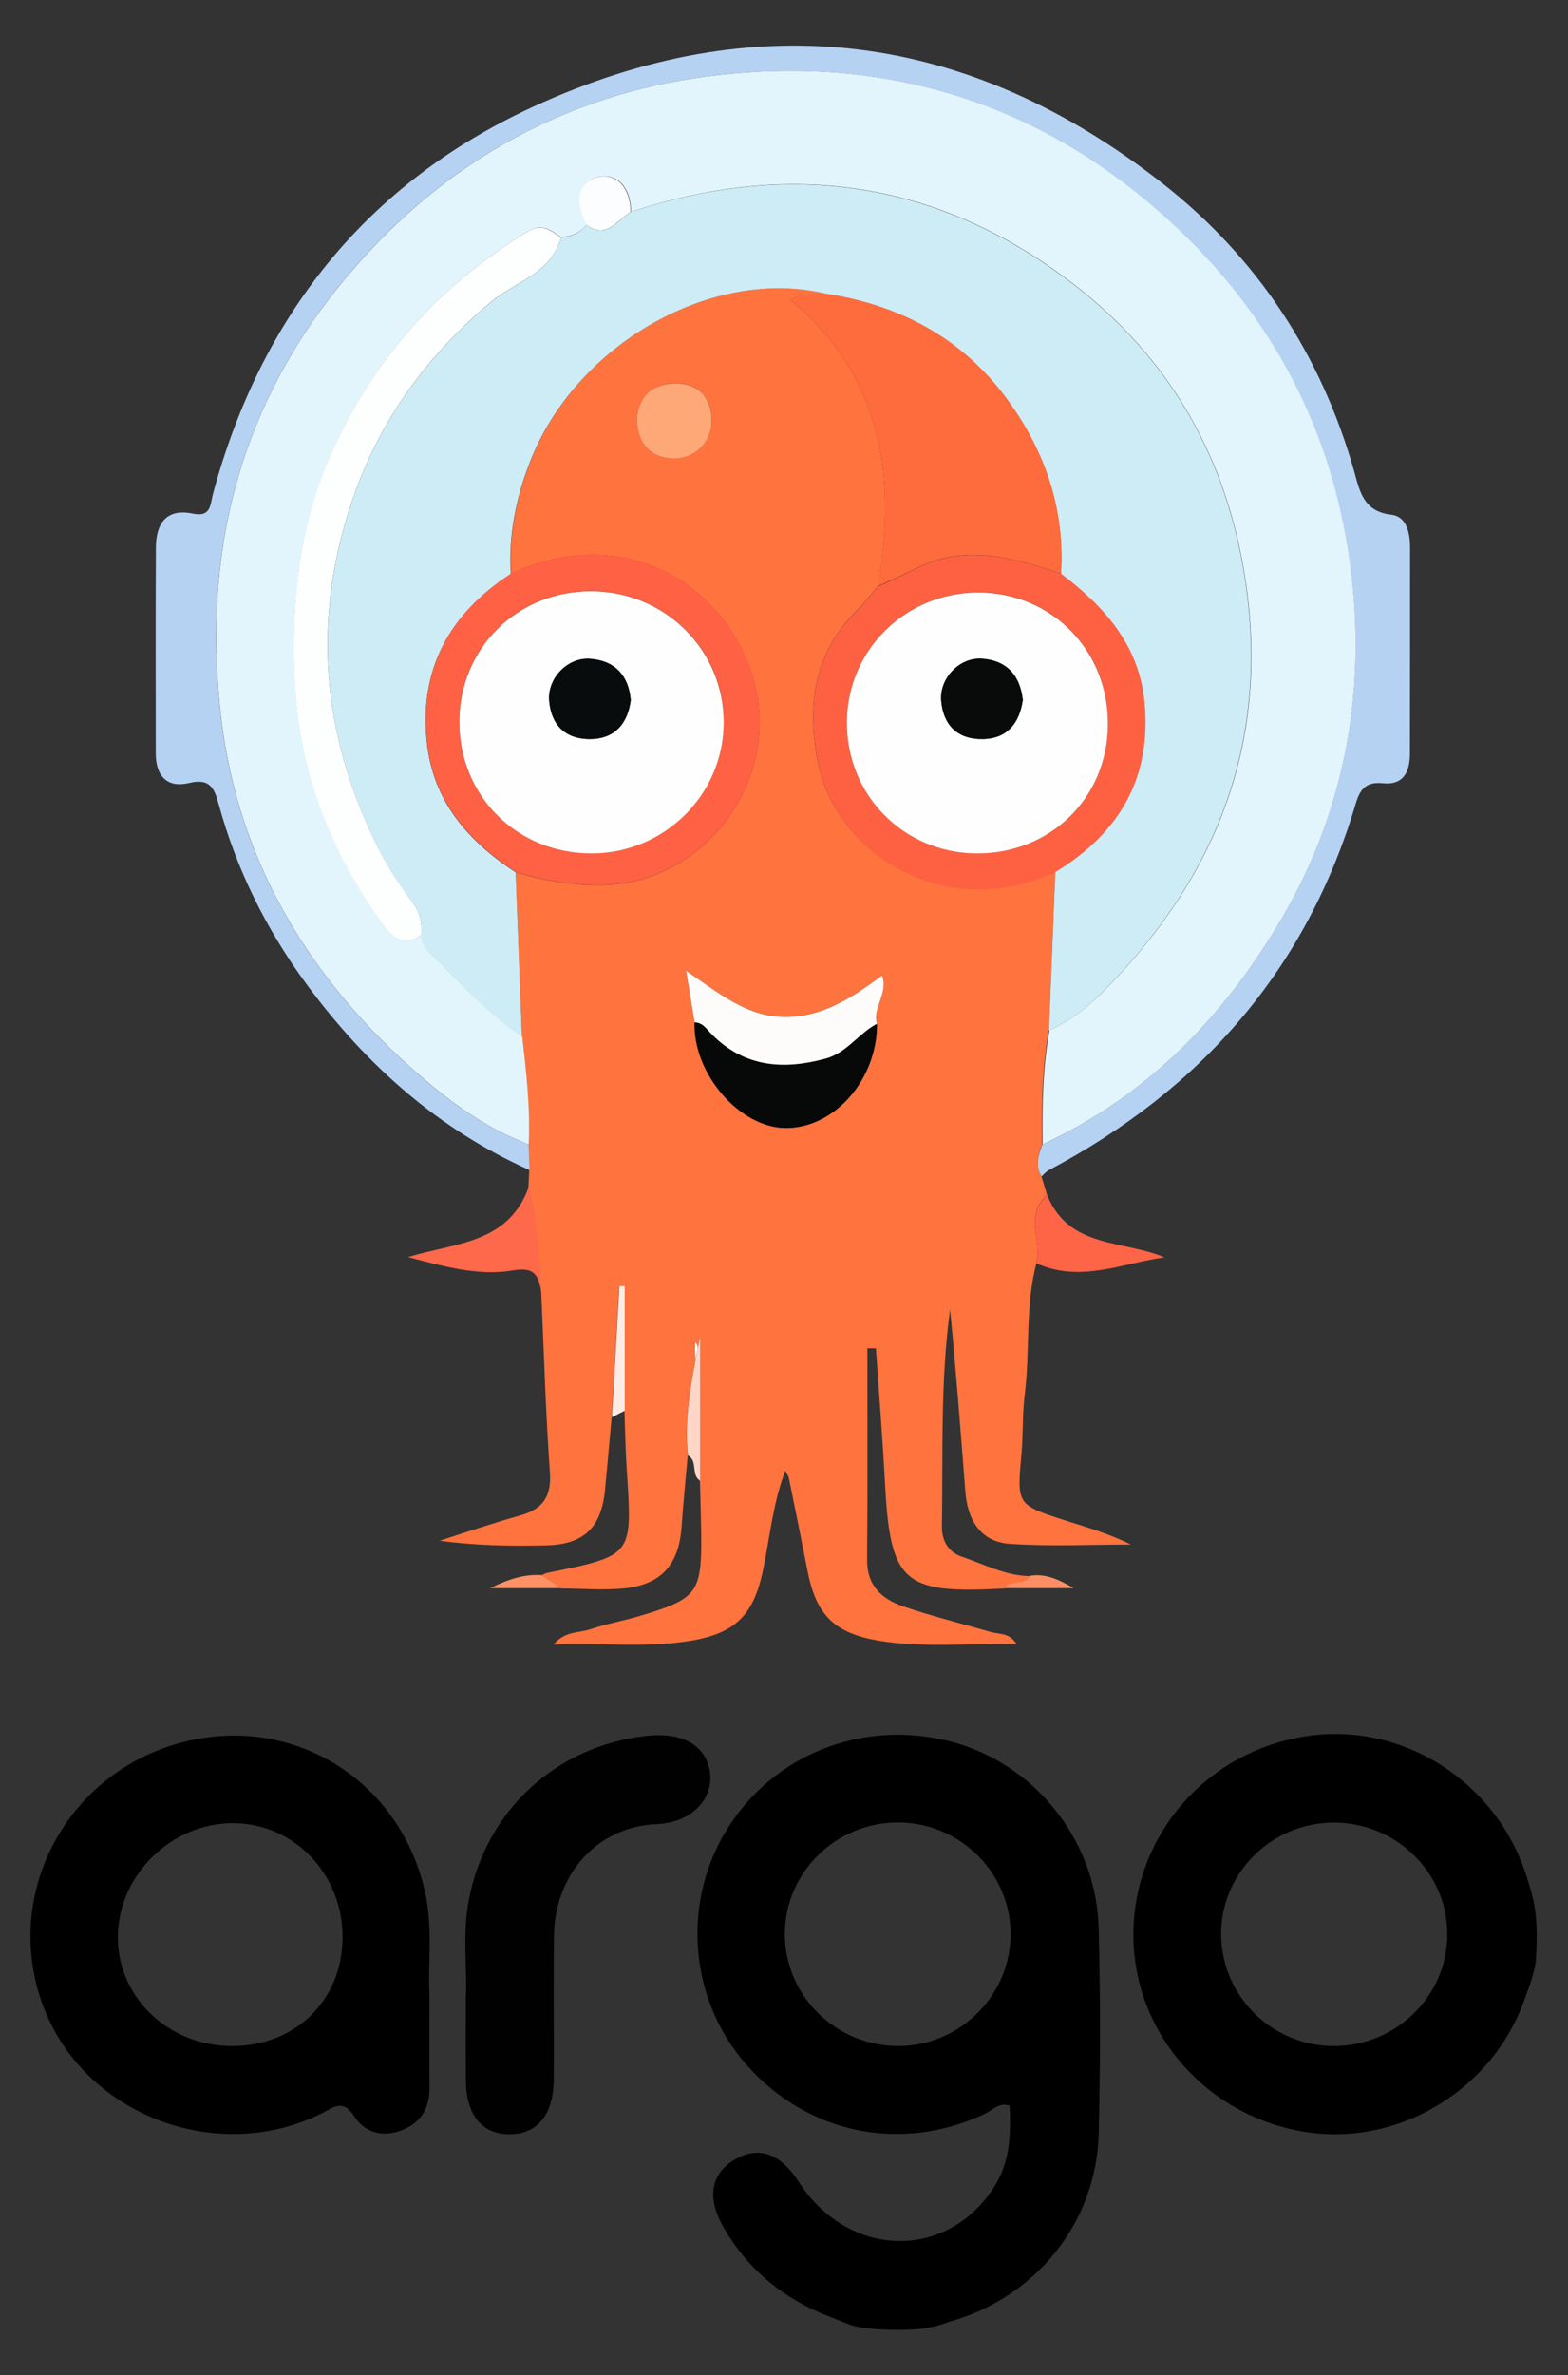 <svg xmlns="http://www.w3.org/2000/svg" id="Layer_1" x="0" y="0" version="1.1" viewBox="9.28 -8.28 1139.84 1725.36" xml:space="preserve"><rect x="9.28" y="-8.28" width="1139.84" height="1725.36" fill="#333333" stroke="none"/><style>.st0{fill:#fefefe}.st30{fill:none}</style><path d="M744 1395.4c-.7-44.1-37-79.6-81.6-79.8-45.4-.2-82.7 36.5-82.5 81.3.1 44.9 37.4 81.3 82.9 81 45.1-.2 81.9-37.6 81.2-82.5zM178.9 1316c-44.4-.2-82.7 36.7-83.9 80.7-1.2 44.3 35.3 80.6 81.9 81.2 46.3.6 80.9-32.5 81.4-78.1.6-46.2-34.8-83.6-79.4-83.8zM978.6 1315.6c-45.5.2-82.3 37.4-81.5 82.3.8 44.2 37.1 79.9 81.6 80 45.5.2 82.8-36.4 82.8-81.2-.1-44.8-37.4-81.3-82.9-81.1z" class="st30"/><path d="M514.2 967c.1 0 .2.3.2.9l.3 12.5c.6-3.2 1.2-6.4 1.9-9.7-.5-6.1-5.3-3-2.4-3.7zM776.6 625c-.1.1-.3.1-.4.2.1.1.3.2.4.3-.1-.1 0-.3 0-.5zM611.3 205.2v.1h.3c-.1 0-.2-.1-.3-.1z" class="st0"/><path d="M698.8 1256.4c-63.5-15.7-128.1 10.3-161.5 64.9-33 53.9-26.6 124.5 15.4 171.2 44.5 49.5 111.8 63.1 172.2 34.9 5.8-2.7 10.7-8.7 18.3-6.1 1.6 31.1-2.5 48.2-15.8 65.6-36.3 47.5-103.3 42.6-137.4-10.1-13.4-20.7-28.7-26.3-45.8-16.8-18.1 10.1-21.5 27.9-9 49.6 17.9 31.2 44.2 52.5 77.7 65.2 5.9 2.2 5.1 2.2 14.1 5.6 10.3 4 42 5 56.7 2.3 9-1.6 12.7-3.6 18.7-5.3 61.2-18.3 104.1-72.2 105.6-136.1 1.1-49.9 1.3-99.8-.1-149.7-1.9-64.2-47.8-120.1-109.1-135.2zm-119 140.5c-.1-44.8 37.1-81.5 82.5-81.3 44.5.2 80.9 35.8 81.6 79.8.7 44.9-36.1 82.3-81.2 82.6-45.5.2-82.7-36.2-82.9-81.1zM1118.7 1353.8c-22-68-89.7-111.2-159-101-72.1 10.6-125.2 70.2-126.5 141.9-1.2 70.3 49.4 131.3 120.3 144.9 68.7 13.2 139-27.3 163.4-93.8 2.4-6.7 8.2-20.8 8.9-31.1 1-16 .8-30.3-1.8-42.3-2-8.7-3.4-12.6-5.3-18.6zM978.6 1478c-44.5-.2-80.8-35.8-81.6-80-.8-44.9 36-82.1 81.5-82.3 45.6-.2 82.9 36.2 82.9 81.1 0 44.8-37.2 81.3-82.8 81.2z"/><path fill="#fe733e" d="M751.8 1048.3c1.3-14.5.6-29.2 2.4-43.6 4-31.7.2-64.1 8.5-95.4 4.1-16.2-9-35.2 7.8-49.4l-4.2-13.8c-4.7-7.8-2.3-15.4.5-23-.3-27.8 0-55.6 5-83.1 1.5-38.2 3.1-76.4 4.6-114.7-.1-.1-.3-.2-.4-.3-81.7 37.5-158.7-15-171.8-78-8.6-41.4-4-80.5 28.3-112.1 5.4-5.3 10-11.4 15-17.2 13.2-79.1 4-151.7-63.6-208.3 10.1-5.8 19.2-2.5 27.4-4v-.1c-82.9-20.8-183.5 35.9-216.8 122.5-10 26-15.4 52.8-13.7 80.7 82.2-38.1 155.9 7.4 176.2 76.7 21.1 72.1-35.1 148.4-109.8 149.5-21.8.3-42.5-3.3-63.1-9.4 1.5 39.8 3.1 79.6 4.6 119.4 2.9 26.1 6 52.1 4.7 78.4l.6 18.6c-.2 4.1-.4 8.2-.6 12.4 6.1 25 7.4 50.7 9.3 76.3-.2-.7-.3-1.3-.4-2 .1.7.3 1.3.4 2 2 43.5 3.2 87.1 6.3 130.6 1.3 18-5.2 27-21.8 31.6-19.6 5.5-38.9 12.1-58.3 18.3 26 3.6 51.6 4 77.2 3.4 27.7-.6 40.3-12.9 43-40.4 1.7-17.5 3.2-35 4.8-52.5 1.8-31.7 3.6-63.5 5.4-95.2h3.9v90.5c.5 13.7.7 27.5 1.6 41.2 4 63.9 5.9 63.5-57.8 76.4-1.5.3-2.8 1.2-4.2 1.8 3.8 2.5 7.6 5 11.4 7.6 1.2.3 2.2.8 2.8 1.9 15.2.1 30.5 1.4 45.5 0 27.3-2.6 40.2-17.2 42.2-44.3 1.2-17.4 3-34.8 4.5-52.2-2.4-23.1 1.1-45.8 5.4-68.5l-.3-12.5c0-.6-.2-1-.2-.9-2.9.7 1.9-2.4 2.4 3.7.5-2.7 1.1-5.4 1.6-8.1v104.8c.3 12.3.7 24.5.9 36.8.5 44.5-2.3 48.5-44.7 61.2-11.7 3.5-23.9 5.6-35.5 9.5-8.4 2.9-19.1 1.3-27 11.2 34.5-1.3 66.8 2.6 98.9-2.6 33.2-5.4 46.4-18.8 53.2-51.2 5-23.8 7.1-48.3 16.2-72.4 1.3 2.6 2.3 3.8 2.6 5.2 4.6 22.5 9.2 45.1 13.6 67.6 6.2 31.5 19 44.9 51 50.5 33.1 5.7 66.6 1.8 100.9 2.6-4.9-8.4-12.6-7-18.8-8.8-21.3-6.2-43-11.5-63.9-18.7-15.2-5.3-26.1-15-25.9-33.7.5-51.2.2-102.4.2-153.6h6.2c2.2 32.1 4.8 64.1 6.5 96.2 3.9 74.2 12.7 82.3 87.2 78.2 4.2-7 14.5-1.5 18.4-9-17.9-.1-33.5-8.7-49.9-14.2-9.2-3.1-14.4-11.4-14.2-21.6.8-52.6-1.2-105.4 5.9-157.8 4.3 44 7.7 88.1 11.1 132.1 1.6 20.6 10.9 36.7 32.5 38.1 29.2 2 58.5.5 87.8.5-15.5-7.8-31.4-12.4-47.2-17.4-35.8-11.5-35.6-11.6-32.3-48zM526.6 298c-.3 14.7-11.7 26.3-26.6 26.6-15.7.3-27.5-8.7-27.8-29.1 1.7-14.8 10-24.9 27.6-25.3 18.7-.3 27.1 12.3 26.8 27.8zm120.2 437.4c.1 40.5-30.9 75.8-66.3 75.7-33.4-.1-67.5-39.5-66.3-76.7-1.8-11-3.7-22.1-6.2-37.5 23.9 16.3 44 33 70.9 33.6 27.5.5 49.1-13.6 71.6-30.1 4.8 13.2-7.3 23.5-3.7 35z"/><path fill="#b5d2f3" d="M393.5 823c-2-.7-3.9-1.6-5.8-2.3-27.4-11.2-51.1-28.4-73.1-47.5-79.4-68.6-131.8-154.5-144.5-258.7-14.4-118.4 12.1-227.7 91.1-321.6 72.1-85.6 164-135.5 273.7-147 121.9-12.7 231.4 21.4 323.6 105.6 76.9 70.2 121.8 157.2 133.3 259.5 9.8 87.1-5.9 171.3-50.7 247.8-40.7 69.5-94.9 125.9-168.2 161.6-2 1-4 2-6 2.9-2.8 7.6-5.3 15.2-.5 23 1.7-1.5 3.2-3.4 5.2-4.5C882.3 783.2 959.1 696.1 995 574.9c3.1-10.3 7.9-15.4 19.4-14.2 15.6 1.6 19.8-8.8 19.8-21.8.1-49.9.1-99.7.1-149.6 0-10.7-2.6-22.5-13.7-23.7-20.4-2.4-22.9-17.3-27-31.8-24-84.4-70.2-154.6-138.8-208.5C713.8 14.6 559-5.4 396.6 69.4 275.9 124.9 199 221.2 164.2 350.1c-2.2 8-1.2 17.5-14.8 14.7-19.4-4-26.7 7.4-26.8 24.6-.3 49.9-.1 99.7-.1 149.6 0 16.6 8.4 25.4 24.4 21.5 14.7-3.6 18.2 3.7 21.2 14.9 13 47.8 34.7 91.5 64.1 131.4 43 58.3 95.4 105.1 162 134.9-.2-6.2-.4-12.5-.7-18.7z"/><path d="M318.2 1365.8c-19.1-84.4-101.7-132-183.5-106.4-82.2 25.8-124.8 115-92.4 193.7 31.3 76.2 126.1 111.1 200.8 73.8 8.8-4.4 15.4-10.8 23.9 2.4 7.5 11.6 20.6 15.4 34.8 9.7 13.8-5.6 19.8-16.1 19.7-30.6-.1-20.7 0-41.4 0-67.4-1.3-21.6 2.7-48.7-3.3-75.2zM176.9 1478c-46.6-.6-83.2-36.9-81.9-81.2 1.2-44 39.6-80.9 83.9-80.7 44.6.2 80 37.6 79.4 83.8-.5 45.5-35.1 78.7-81.4 78.1z"/><path fill="#010101" d="M525.6 1281.3c-1.6-20.9-19.2-31.6-46.5-28.6-65.5 7.3-116.5 54.1-129 119-4.8 25-1.1 50.5-2.2 71.5 0 22.6-.1 41 0 59.4.2 25.3 11.4 39.3 31.4 39.5 20 .3 32.2-13.9 32.5-38.8.3-35.2-.3-70.5.2-105.7.6-44 31.1-79 74.6-80.8 25.8-1.1 40.3-18.2 39-35.5z"/><path fill="#fe684b" d="M393.6 854c-14.8 41.5-54.2 40.5-87.7 50.9 25.2 6.5 50.8 14 76 9.7 15-2.6 17.9 2.8 20.1 11.7.2.7.3 1.4.5 2.1.1.6.3 1.3.4 2-1.9-25.7-3.2-51.3-9.3-76.4z"/><path fill="#fe6446" d="M762.7 909.4c32 14.5 62.2-.1 93.1-4.3-30.2-12.8-69.3-6.2-85.2-45.1-16.9 14.2-3.8 33.2-7.9 49.4z"/><path fill="#fed6c8" d="M518.2 962.6c-.5 2.7-1.1 5.4-1.6 8.1-.6 3.2-1.3 6.4-1.9 9.7-4.3 22.7-7.8 45.4-5.4 68.5 7.5 3.9 2 14.2 8.9 18.4V962.6z"/><path fill="#feebe3" d="M459.5 926c-1.8 31.7-3.6 63.5-5.4 95.2 3.1-1.6 6.2-3.1 9.3-4.7V926h-3.9z"/><path fill="#fe9166" d="M365.5 1145.4h51.6c-.9-.6-1.9-1.2-2.8-1.9-3.8-2.5-7.6-5-11.4-7.6-11.3-.6-21.9 1.9-37.4 9.5z"/><path fill="#fe8f64" d="M739.7 1145.4h50.2c-10.2-5.9-20.2-10.9-31.8-9-3.9 7.6-14.3 2-18.4 9z"/><path fill="#e2f5fc" d="M773 820.3c73.3-35.6 127.4-92 168.2-161.6 44.8-76.5 60.5-160.7 50.7-247.8-11.5-102.4-56.3-189.4-133.3-259.5C766.4 67.3 656.9 33.1 535 45.9c-109.6 11.4-201.6 61.4-273.7 147-79.1 93.9-105.5 203.2-91.1 321.6 12.7 104.3 65.1 190.1 144.5 258.7 22.1 19.1 45.8 36.4 73.1 47.5 1.9.8 3.8 1.6 5.8 2.3 1.3-26.3-1.8-52.3-4.7-78.4-2-1.4-4-2.8-6-4.3-20.3-14.7-37.7-32.8-55.2-50.6-5.3-5.4-11.9-10-11.9-18.8-11.8 8.5-20.3 2.6-27.2-6.8-38.4-52.4-61.6-110.5-64.7-175.9-2.8-57.8 2.4-114 26.7-168.1 30.9-68.7 78.4-121.2 142.2-160.2 10.8-6.6 17-.7 24.5 4.2 7.3-.7 13.8-3.2 18.5-9.2l-.9-2.1c-6.4-13.5-6.7-28.8 8.7-32.4 15.5-3.7 24.3 8.9 24.4 25.2 115.7-38 223.3-22.6 320.4 51.5 72.6 55.4 114.2 129.7 126.9 220.3 16.4 116.5-23 213.1-104.2 294.8-9.6 9.6-20.4 18.3-32.6 24.8-2.1 1.1-4.2 2.1-6.3 3.1-5 27.5-5.3 55.3-5 83.1 1.8-.9 3.7-1.9 5.8-2.9z"/><path fill="#cdecf6" d="M810.9 712.3C892 630.6 931.4 534 915.1 417.5c-12.7-90.7-54.3-165-126.9-220.3-97.1-74.1-204.8-89.4-320.4-51.5-.2.1-.4.3-.6.4-9.1 5.8-16.2 18.3-29.3 10.5-.8-.5-1.5-.9-2.3-1.5-4.7 6-11.1 8.5-18.5 9.2-.3 1.2-.7 2.3-1.1 3.5-8.3 23.3-33.2 29.4-49.9 43.4-45.3 37.9-78.9 83.3-98.7 138.3-31.8 88.6-25.3 175.4 17.3 259.2 6.9 13.6 15.4 26.5 24.5 38.8 5.4 7.4 7.1 14.8 6.4 23.3v.3c0 8.7 6.6 13.4 11.9 18.8 17.6 17.8 34.9 35.9 55.2 50.6 2 1.4 4 2.9 6 4.3-1.5-39.8-3.1-79.6-4.6-119.4-.1 0-.1-.1-.2-.1-34.6-22.7-60-51.7-64.4-94.9-5.5-53.3 16.9-92.7 60.5-121.4.2-.1.4-.3.6-.4-1.7-28 3.7-54.8 13.7-80.7 33.3-86.5 133.9-143.3 216.8-122.5.1 0 .2 0 .3.1 55 8.9 100.2 34 132.6 80.1 25.9 36.9 39.3 77.6 36.5 123 31.2 23.7 56.4 51.5 60.5 92.6 5.5 55.3-18.1 95.7-64.6 123.9v.5c-1.5 38.2-3.1 76.4-4.6 114.7 2.2-1 4.3-2 6.3-3.1 12.4-6.5 23.2-15.2 32.8-24.9z"/><path fill="#fe6b3c" d="M676.2 404.1c34.3-16.9 67.6-7.8 100.7 3.1 1.2.4 2.5.8 3.7 1.2 2.8-45.5-10.6-86.2-36.5-123-32.4-46.1-77.6-71.2-132.6-80.1h-.3c-8.2 1.6-17.3-1.8-27.4 4 67.6 56.6 76.9 129.2 63.6 208.3 2.1-1 4.1-1.9 6.2-2.9 7.7-3.5 15.2-6.9 22.6-10.6z"/><path fill="#fe6142" d="M841.2 501.1c-4.1-41.1-29.3-68.9-60.5-92.6-1.2-.4-2.5-.8-3.7-1.2-33.2-10.9-66.4-20-100.7-3.1-7.4 3.7-15 7.2-22.5 10.7-2.1 1-4.1 1.9-6.2 2.9-5 5.7-9.6 11.9-15 17.2-32.4 31.6-36.9 70.7-28.3 112.1 13.1 63.1 90.1 115.6 171.9 78.2.1-.1.3-.1.4-.2 46.5-28.3 70.2-68.8 64.6-124zM718.9 611.6c-53.1-.4-94.5-42.6-94-95.9.5-52.5 43.4-94.1 96.3-93.7 53.2.4 93.9 42.3 93.5 96.1-.4 53.4-42 94-95.8 93.5z"/><path fill="#fe6143" d="M380.1 408.8c-43.6 28.7-66 68.1-60.5 121.4 4.4 43.2 29.8 72.2 64.4 94.9.1 0 .1.1.2.1 20.6 6.1 41.2 9.7 63.1 9.4 74.6-1.1 130.9-77.3 109.8-149.5-20.3-69.3-94.1-114.8-176.2-76.7-.4.1-.6.3-.8.4zm59.6 202.8c-54.5.2-96.7-41.6-96.5-95.8.1-53.2 41.6-94.4 95.1-94.7 54.1-.3 97.3 42.3 97.1 95.5-.2 52.3-43.1 94.8-95.7 95z"/><path fill="#070909" d="M526.8 743.2c-3.7-3.7-6.4-8.7-12.6-8.8-1.2 37.2 32.8 76.6 66.3 76.7 35.5.1 66.4-35.2 66.3-75.7-13.4 6.9-21.9 21.1-37.3 25.3-30.7 8.4-58.9 6.3-82.7-17.5z"/><path fill="#fdfcfb" d="M650.5 700.4c-22.5 16.5-44 30.6-71.6 30.1-27-.5-47-17.3-70.9-33.6 2.6 15.4 4.4 26.4 6.2 37.5 6.2.2 8.9 5.1 12.6 8.8 23.7 23.8 52 25.9 82.7 17.5 15.4-4.2 23.9-18.3 37.3-25.3-3.6-11.5 8.5-21.8 3.7-35z"/><path fill="#fea777" d="M499.8 270.3c-17.7.3-26 10.4-27.6 25.3.3 20.4 12.1 29.3 27.8 29.1 14.9-.3 26.3-11.9 26.6-26.6.3-15.6-8.1-28.2-26.8-27.8z"/><path fill="#fdfefe" d="M315.6 670.7c.7-8.5-1-15.9-6.4-23.3-9-12.3-17.6-25.2-24.5-38.8-42.6-83.8-49.2-170.6-17.3-259.2 19.8-55 53.4-100.4 98.7-138.3 16.7-14 41.6-20 49.9-43.4.4-1.1.8-2.3 1.1-3.5-7.5-4.9-13.7-10.8-24.5-4.2-63.8 39-111.3 91.5-142.2 160.2-24.3 54.1-29.5 110.3-26.7 168.1 3.2 65.3 26.3 123.5 64.7 175.9 6.9 9.4 15.5 15.3 27.2 6.8v-.3z"/><path fill="#fbfdfe" d="M467.1 146.1c.2-.1.4-.3.6-.4-.2-16.3-8.9-28.9-24.4-25.2-15.4 3.7-15.1 19-8.7 32.4l.9 2.1c.8.6 1.6 1.1 2.3 1.5 13.1 7.9 20.2-4.7 29.3-10.4z"/><path d="M814.7 518.2c.4-53.7-40.3-95.6-93.5-96.1-53-.4-95.8 41.2-96.3 93.7-.5 53.2 40.9 95.4 94 95.9 53.8.4 95.4-40.2 95.8-93.5zm-91.1 10.4c-18 .3-28.5-9.9-30.1-27.6-1.5-16.5 13.3-31.9 29.7-30.8 17.6 1.3 27.5 11.6 29.6 30-2.4 16.4-10.8 28.1-29.2 28.4zM438.3 421.2c-53.5.3-94.9 41.5-95.1 94.7-.1 54.2 42 96 96.5 95.8 52.6-.2 95.5-42.7 95.7-94.9.1-53.3-43.1-95.9-97.1-95.6zm.1 107.4c-17.8.2-28.5-10-29.9-27.9-1.3-16.5 13.6-31.8 30.1-30.4 17.4 1.5 27.6 11.6 29.2 30-2.2 16.9-11.4 28.1-29.4 28.3z" class="st0"/><path fill="#090b0b" d="M723.2 470.2c-16.4-1.2-31.2 14.2-29.7 30.8 1.6 17.8 12.1 27.9 30.1 27.6 18.3-.3 26.8-12 29.2-28.4-2.1-18.4-12-28.7-29.6-30z"/><path fill="#090c0c" d="M438.6 470.3c-16.5-1.4-31.4 13.9-30.1 30.4 1.4 17.9 12.1 28.1 29.9 27.9 18-.2 27.2-11.4 29.4-28.3-1.7-18.5-11.9-28.6-29.2-30z"/></svg>